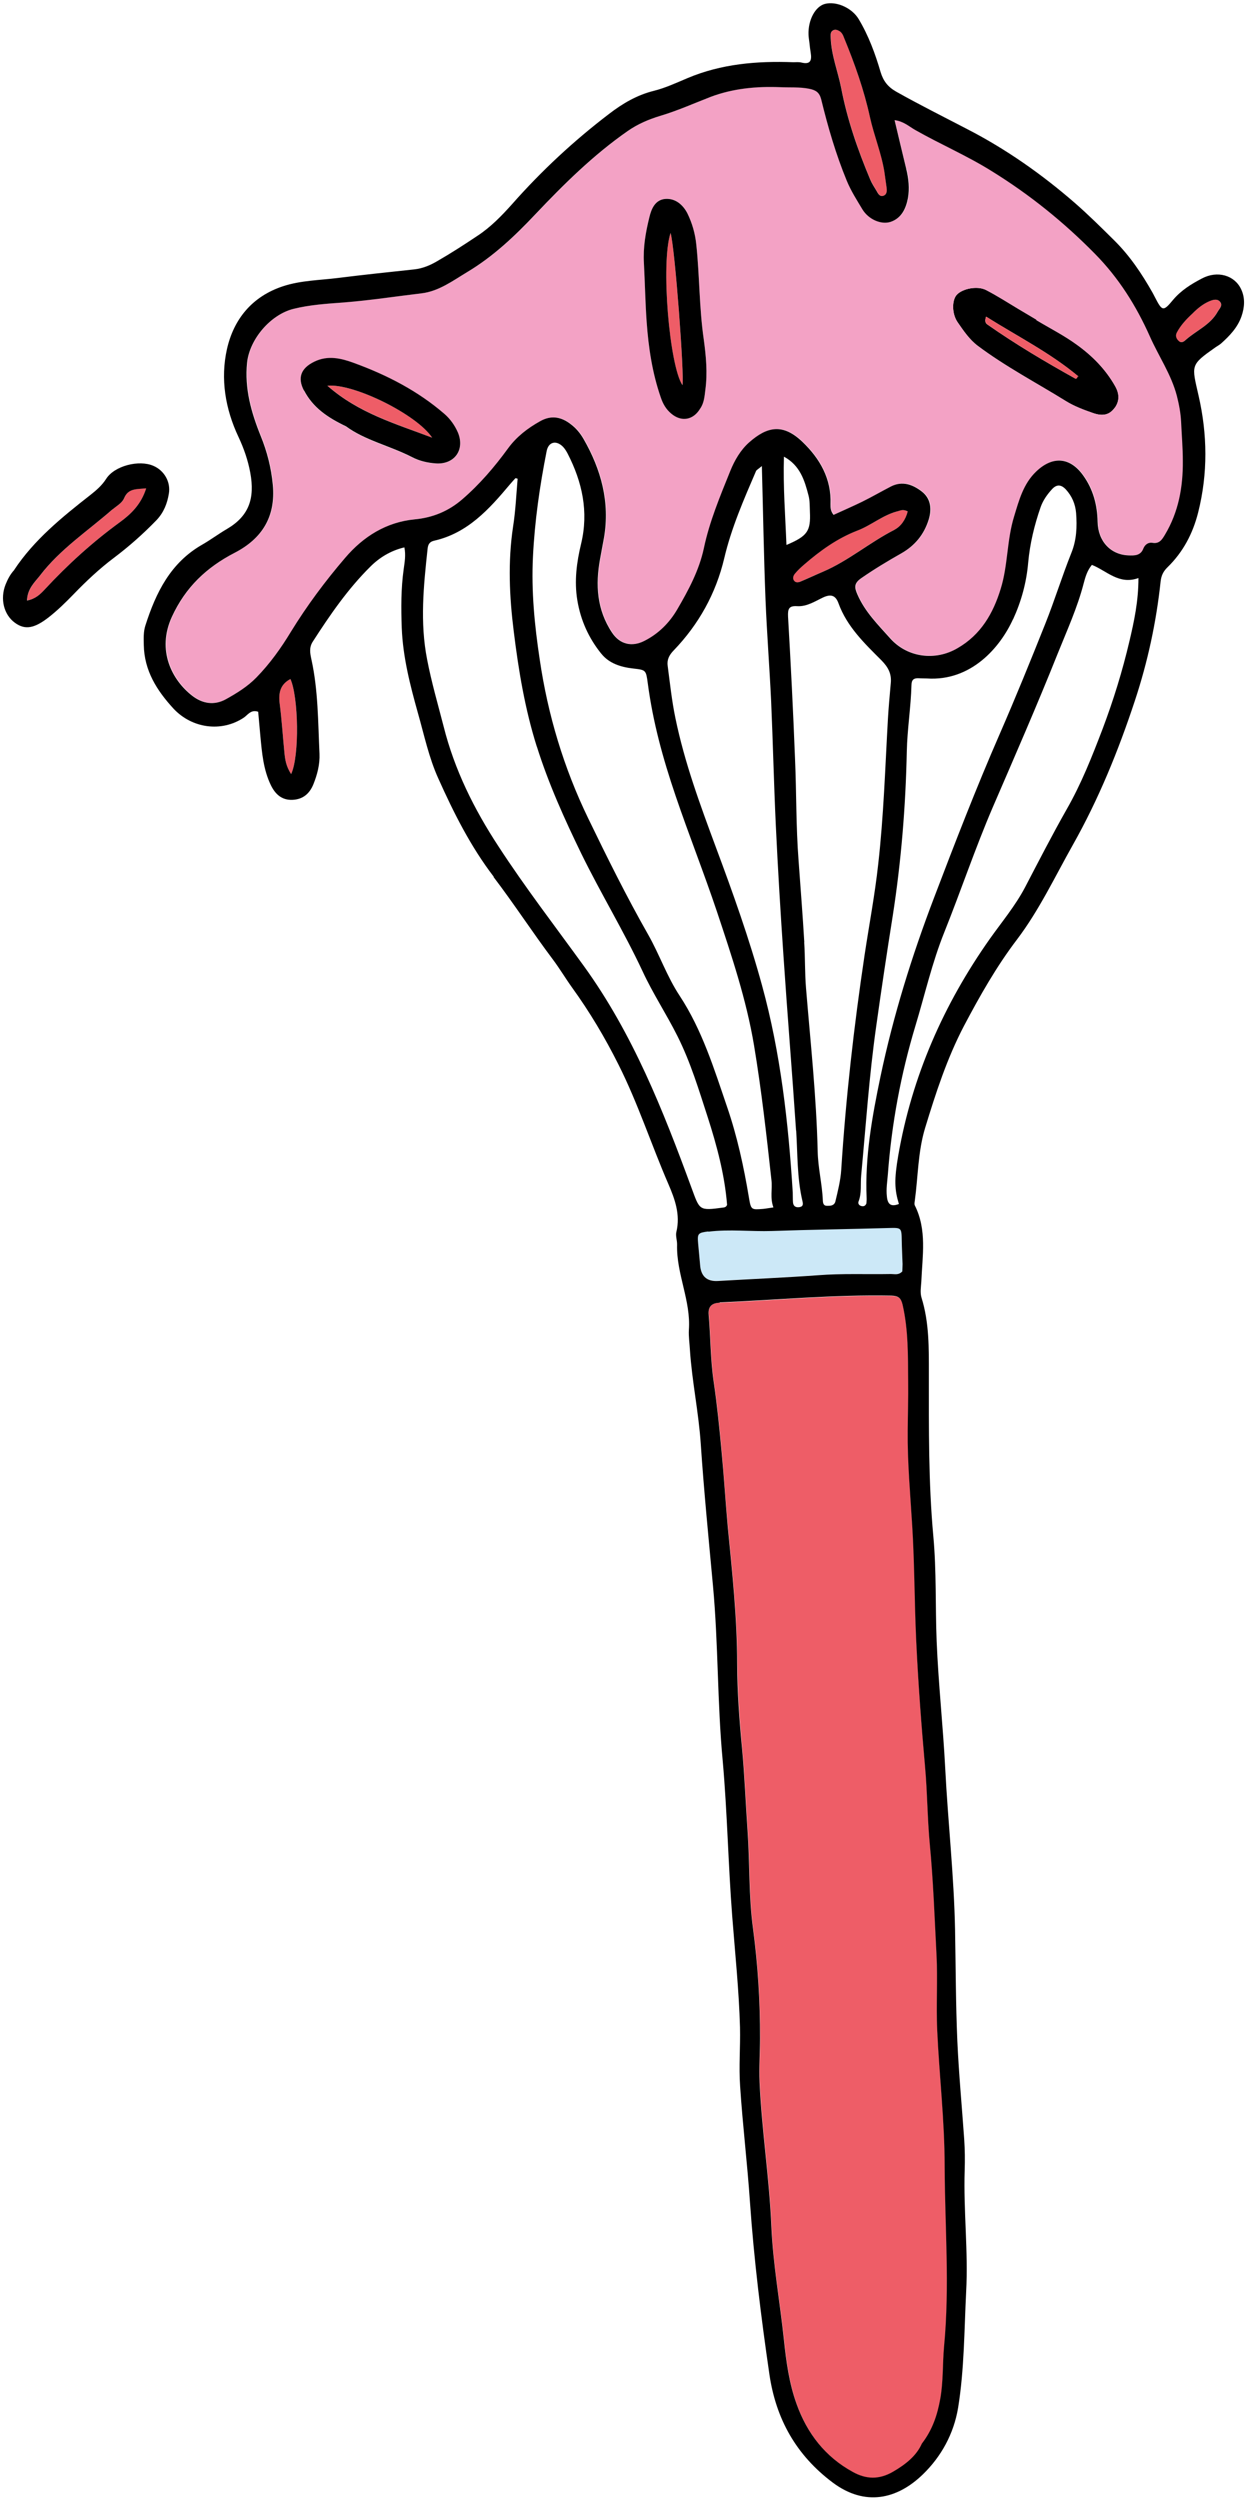 <?xml version="1.0" encoding="UTF-8"?><svg id="Layer_2" xmlns="http://www.w3.org/2000/svg" viewBox="0 0 109.01 218.53"><defs><style>.cls-1{fill:#f3a2c5;}.cls-2{fill:#ee5d67;}.cls-3{fill:#cce8f7;}</style></defs><g id="Layer_8"><g><path class="cls-2" d="M61.96,114.95c-.07-.74,.28-1.06,.97-1.07,5.01-.21,10-.69,15.02-.59,.61,.01,.83,.21,.97,.78,.51,2.21,.47,4.45,.49,6.7,.02,1.43-.03,2.86-.04,4.3-.03,2.81,.23,5.61,.4,8.42,.21,3.28,.2,6.59,.34,9.87,.16,3.72,.45,7.43,.78,11.15,.2,2.23,.19,4.49,.41,6.72,.31,3.23,.42,6.47,.59,9.71,.11,2.19-.04,4.38,.06,6.58,.18,3.95,.65,7.9,.65,11.87,.02,5.24,.45,10.49-.05,15.75-.15,1.51-.06,3.05-.33,4.57-.24,1.38-.65,2.69-1.61,3.93-.47,1.06-1.4,1.81-2.52,2.46-1.21,.71-2.35,.67-3.52,.02-2.41-1.33-4-3.38-4.91-5.93-.65-1.8-.91-3.7-1.11-5.6-.35-3.33-.97-6.63-1.1-9.96-.18-4.21-.83-8.36-1.03-12.56-.07-1.29,.04-2.58,.04-3.86,0-3.21-.19-6.4-.61-9.57-.39-2.84-.28-5.71-.48-8.57-.17-2.42-.26-4.86-.49-7.28-.22-2.43-.4-4.86-.42-7.29,0-4.02-.43-8.01-.82-11.99-.21-2.19-.34-4.38-.54-6.57-.19-2.04-.39-4.08-.69-6.11-.29-1.95-.27-3.9-.44-5.85Z"/><path class="cls-3" d="M61.03,108.71c-.08-.88-.02-.96,.89-1.06,1.86-.23,3.72,0,5.57-.06,3.39-.12,6.77-.16,10.15-.26,1.18-.03,1.17-.05,1.19,1.14,0,.67,.05,1.34,.07,2.01,0,.23-.02,.46-.02,.64-.33,.35-.67,.23-.99,.23-2.15,.04-4.28-.05-6.42,.11-2.9,.21-5.81,.34-8.7,.5q-1.47,.09-1.57-1.42c-.05-.62-.11-1.23-.17-1.85Z"/><path class="cls-2" d="M105.72,26.33c.31-.12,.69-.25,.93,.06,.26,.32-.07,.6-.22,.87-.62,1.14-1.84,1.61-2.76,2.43-.18,.16-.39,.32-.62,.13-.24-.19-.35-.47-.18-.76,.34-.64,.83-1.16,1.36-1.65,.45-.43,.92-.84,1.49-1.08Z"/><path d="M94.27,32.91c-2.48-2.08-5.34-3.51-8.07-5.23-.14,.42-.04,.58,.12,.69,2.47,1.73,5.07,3.27,7.71,4.74,.02,.01,.09-.04,.11-.07,.05-.08,.03-.1,0-.11,0,0,.04,0,.11-.01Zm3.17,2.74c-.43,.6-1.01,.77-1.91,.45-.81-.28-1.63-.59-2.34-1.03-2.58-1.6-5.28-3.01-7.72-4.84-.73-.55-1.24-1.31-1.75-2.05-.53-.76-.51-1.95-.08-2.41,.48-.53,1.78-.81,2.55-.42,.97,.5,1.89,1.09,2.82,1.65l1.6,.95-.02,.03c1.18,.71,2.43,1.34,3.54,2.15,1.35,.97,2.53,2.16,3.36,3.64,.36,.63,.4,1.26-.04,1.88Z"/><path class="cls-2" d="M94.04,33.11c-2.64-1.47-5.24-3.01-7.71-4.74-.16-.11-.27-.28-.12-.69,2.73,1.73,5.58,3.15,8.07,5.23-.08,.01-.11,.01-.11,.01,.02,.01,.04,.03,0,.11-.02,.03-.1,.08-.11,.07Z"/><path class="cls-2" d="M79.35,44.71c-.17,.74-.61,1.33-1.16,1.6-2.17,1.09-4.02,2.71-6.26,3.67-.65,.27-1.3,.57-1.96,.86-.18,.08-.4,.11-.53-.04-.2-.2-.11-.47,.04-.65,.24-.29,.53-.55,.81-.8,1.41-1.22,2.91-2.31,4.66-2.97,1.21-.46,2.2-1.33,3.44-1.67,.27-.07,.52-.25,.95,0Z"/><path class="cls-1" d="M97.45,35.65c.44-.61,.39-1.24,.04-1.88-.83-1.48-2.01-2.67-3.36-3.64-1.11-.81-2.35-1.44-3.54-2.15l.02-.03-1.6-.95c-.94-.56-1.85-1.15-2.82-1.65-.77-.39-2.07-.11-2.55,.42-.43,.47-.44,1.66,.08,2.41,.51,.73,1.02,1.49,1.75,2.05,2.44,1.83,5.14,3.24,7.72,4.84,.72,.44,1.53,.75,2.34,1.03,.9,.32,1.48,.15,1.91-.45Zm-59.37,4.87c1.66,.12,2.59-1.19,1.95-2.7-.27-.63-.66-1.18-1.16-1.61-2.34-2.04-5.05-3.43-7.93-4.47-1.09-.4-2.27-.69-3.47-.11-1.15,.56-1.49,1.38-.9,2.52,.77,1.48,2.05,2.37,3.67,3.14,1.63,1.21,3.81,1.7,5.77,2.69,.63,.32,1.35,.49,2.06,.55Zm23.58-6.45c.2-1.48,.06-2.95-.14-4.42-.4-2.74-.36-5.52-.65-8.27-.11-.97-.36-1.88-.78-2.74-.38-.76-1.06-1.33-1.94-1.26-.88,.08-1.21,.86-1.39,1.63-.32,1.3-.55,2.62-.47,3.97,.09,1.71,.13,3.43,.24,5.14,.16,2.24,.49,4.45,1.23,6.6,.19,.57,.46,1.04,.91,1.42,.9,.76,1.93,.59,2.53-.42,.35-.49,.39-1.07,.46-1.65Zm17.57-19.31c-.34-1.38-.66-2.77-1.02-4.27,.81,.09,1.29,.56,1.84,.87,2.2,1.25,4.54,2.25,6.69,3.6,3.3,2.04,6.29,4.46,9.02,7.23,2.06,2.09,3.59,4.52,4.79,7.21,.77,1.74,1.87,3.32,2.36,5.2,.19,.75,.33,1.49,.37,2.26,.05,1.14,.15,2.28,.15,3.42,.01,2.28-.37,4.46-1.56,6.45-.25,.42-.49,.82-1.1,.71-.38-.06-.65,.18-.79,.5-.25,.65-.79,.62-1.31,.6-1.55-.05-2.67-1.23-2.69-2.94-.03-1.47-.38-2.83-1.25-4.03-1.15-1.62-2.67-1.76-4.12-.36-1.12,1.07-1.5,2.51-1.93,3.93-.64,2.06-.53,4.26-1.17,6.32-.66,2.16-1.74,4.02-3.77,5.19-1.95,1.13-4.38,.83-5.87-.83-1.08-1.2-2.24-2.34-2.89-3.87-.27-.62-.3-.97,.34-1.42,1.14-.79,2.32-1.5,3.52-2.18,1.17-.67,1.97-1.64,2.37-2.93,.28-.92,.22-1.84-.61-2.47-.78-.61-1.68-.95-2.67-.44-.84,.44-1.68,.92-2.53,1.34-.81,.4-1.65,.76-2.5,1.15-.29-.36-.28-.66-.27-.94,.09-2.22-.93-3.98-2.45-5.44-1.69-1.63-3.08-1.35-4.67,.05-.75,.66-1.27,1.55-1.64,2.49-.89,2.22-1.82,4.42-2.31,6.76-.42,1.95-1.34,3.67-2.33,5.35-.68,1.16-1.62,2.11-2.86,2.74-1.09,.56-2.15,.32-2.84-.72-1.33-2-1.46-4.18-1.04-6.46,.11-.61,.23-1.22,.34-1.84,.53-3.11-.25-5.95-1.79-8.63-.29-.5-.65-.94-1.12-1.29-.84-.64-1.7-.8-2.67-.26-1.09,.62-2.07,1.35-2.81,2.38-1.18,1.62-2.48,3.14-4,4.45-1.18,1.02-2.54,1.6-4.15,1.75-2.48,.24-4.49,1.49-6.09,3.37-1.74,2.03-3.34,4.18-4.74,6.46-.86,1.42-1.84,2.78-3.01,3.99-.78,.8-1.72,1.37-2.66,1.9-1.02,.57-2.06,.4-2.96-.3-1.74-1.36-3.13-3.95-1.77-6.91,1.19-2.57,3.03-4.32,5.49-5.59,2.38-1.23,3.59-3.14,3.33-5.93-.14-1.5-.5-2.91-1.06-4.28-.83-2.06-1.41-4.14-1.19-6.41,.21-2.05,2.04-4.19,4.05-4.7,1.45-.36,2.92-.44,4.39-.56,2.29-.18,4.55-.53,6.82-.8,1.51-.18,2.73-1.1,3.99-1.86,2.27-1.36,4.15-3.14,5.97-5.07,2.48-2.62,5.07-5.18,8.06-7.26,.88-.61,1.8-1.01,2.83-1.32,1.51-.45,2.94-1.1,4.41-1.66,1.95-.75,3.99-.93,6.06-.85,.85,.03,1.71-.04,2.56,.14,.58,.12,.89,.31,1.05,.93,.59,2.42,1.28,4.8,2.23,7.1,.36,.89,.88,1.69,1.37,2.51,.56,.9,1.65,1.36,2.45,1.1,.98-.32,1.36-1.19,1.53-2.08,.15-.84,.07-1.71-.15-2.56Z"/><path class="cls-2" d="M73.81,3.35c.92,2.24,1.72,4.53,2.25,6.9,.36,1.62,1.02,3.17,1.27,4.83,.06,.42,.12,.84,.18,1.27,.04,.29,.06,.62-.24,.75-.34,.16-.49-.17-.64-.42-.19-.32-.4-.65-.55-.99-1.09-2.6-2.01-5.25-2.54-8.02-.29-1.44-.85-2.83-.91-4.32,0-.22-.07-.49,.15-.66,.17-.13,.36-.11,.54-.01,.28,.13,.38,.39,.49,.66Z"/><path class="cls-2" d="M59.66,33.67c-1.15-1.69-1.91-10.67-1.04-13.31,.39,1.33,1.22,12.58,1.04,13.31Z"/><path d="M58.62,20.36c-.87,2.64-.1,11.63,1.04,13.31,.18-.73-.65-11.98-1.04-13.31Zm2.9,9.3c.2,1.47,.34,2.94,.14,4.42-.07,.57-.11,1.16-.46,1.65-.6,1-1.64,1.18-2.53,.42-.45-.38-.72-.85-.91-1.42-.74-2.14-1.07-4.35-1.23-6.6-.12-1.71-.15-3.43-.24-5.14-.08-1.35,.15-2.67,.47-3.97,.18-.77,.51-1.55,1.39-1.63,.88-.07,1.55,.5,1.94,1.26,.42,.86,.68,1.77,.78,2.74,.29,2.75,.25,5.52,.65,8.27Z"/><path class="cls-2" d="M25.45,67.67c-.45-.69-.53-1.3-.59-1.9-.14-1.41-.23-2.84-.41-4.26-.12-.95,.05-1.7,.94-2.15,.7,1.54,.81,6.71,.06,8.31Z"/><path class="cls-2" d="M28.63,33.72c2.24-.23,7.8,2.5,9.16,4.54-3.15-1.21-6.41-2.14-9.16-4.54Z"/><path d="M37.78,38.26c-1.35-2.04-6.92-4.78-9.16-4.54,2.74,2.41,6.01,3.34,9.16,4.54Zm-11.21-4.12c-.59-1.13-.25-1.96,.9-2.52,1.2-.59,2.38-.29,3.47,.11,2.88,1.05,5.59,2.44,7.93,4.47,.5,.44,.89,.99,1.16,1.61,.63,1.51-.3,2.82-1.95,2.7-.71-.05-1.43-.22-2.06-.55-1.96-1-4.14-1.48-5.77-2.69-1.62-.77-2.9-1.65-3.67-3.14Z"/><path d="M78.19,46.31c.55-.28,.98-.87,1.16-1.6-.43-.24-.67-.06-.95,0-1.25,.34-2.24,1.21-3.44,1.67-1.75,.67-3.25,1.75-4.66,2.97-.29,.25-.57,.51-.81,.8-.15,.18-.24,.45-.04,.65,.12,.14,.35,.12,.53,.04,.66-.28,1.3-.58,1.96-.86,2.24-.96,4.09-2.57,6.26-3.67Zm-9.66-6.39c-.08,2.64,.12,5.15,.22,7.72,1.84-.78,2.13-1.21,2.05-2.91-.02-.47,0-.96-.12-1.41-.34-1.31-.73-2.63-2.15-3.4Zm-5.61,73.96c-.69,.02-1.04,.33-.97,1.07,.17,1.94,.15,3.9,.44,5.85,.3,2.03,.5,4.07,.69,6.11,.21,2.19,.34,4.38,.54,6.57,.39,3.99,.82,7.97,.82,11.99,.01,2.43,.19,4.86,.42,7.29,.23,2.42,.32,4.86,.49,7.28,.2,2.86,.09,5.73,.48,8.57,.42,3.18,.62,6.36,.61,9.57,0,1.28-.1,2.57-.04,3.86,.19,4.19,.85,8.35,1.03,12.56,.14,3.33,.75,6.63,1.1,9.96,.2,1.9,.46,3.81,1.11,5.6,.91,2.55,2.5,4.61,4.91,5.93,1.17,.65,2.3,.69,3.52-.02,1.12-.65,2.05-1.4,2.52-2.46,.96-1.25,1.36-2.55,1.61-3.93,.27-1.52,.19-3.06,.33-4.57,.5-5.26,.07-10.5,.05-15.75,0-3.97-.47-7.92-.65-11.87-.1-2.21,.05-4.4-.06-6.58-.17-3.24-.28-6.48-.59-9.71-.21-2.24-.21-4.5-.41-6.72-.33-3.72-.61-7.43-.78-11.15-.15-3.28-.14-6.59-.34-9.87-.17-2.81-.43-5.61-.4-8.42,.01-1.44,.06-2.87,.04-4.3-.02-2.25,.02-4.49-.49-6.7-.14-.57-.36-.76-.97-.78-5.02-.1-10.02,.38-15.02,.59Zm-1-6.23c-.91,.11-.97,.19-.89,1.06,.05,.61,.12,1.22,.17,1.85q.1,1.51,1.57,1.42c2.9-.17,5.8-.29,8.7-.5,2.14-.17,4.27-.07,6.42-.11,.32,0,.66,.12,.99-.23,0-.17,.02-.41,.02-.64-.02-.67-.06-1.34-.07-2.01-.02-1.19-.01-1.17-1.19-1.14-3.38,.1-6.76,.14-10.15,.26-1.85,.06-3.71-.17-5.57,.06Zm33.53-58.27c-.41,.5-.57,1.06-.71,1.59-.55,2.14-1.47,4.15-2.28,6.17-1.8,4.51-3.75,8.97-5.68,13.44-1.54,3.59-2.78,7.29-4.23,10.91-1.07,2.66-1.7,5.46-2.53,8.2-1.27,4.22-2.07,8.52-2.4,12.91-.05,.67-.17,1.32-.09,2,.07,.73,.4,.9,1.05,.65-.38-1.25-.42-2.12-.06-4.22,1.2-6.94,3.96-13.22,8.01-18.96,1.05-1.48,2.22-2.88,3.07-4.49,1.19-2.28,2.37-4.58,3.64-6.82,1.29-2.25,2.23-4.64,3.15-7.05,.94-2.49,1.73-5.05,2.34-7.65,.41-1.74,.79-3.5,.79-5.53-1.7,.62-2.76-.63-4.07-1.15Zm-25.86,49.45c-.34-5.08-.76-10.17-1.1-15.26-.26-3.81-.49-7.62-.67-11.43-.17-3.62-.25-7.24-.41-10.87-.14-2.95-.37-5.9-.49-8.85-.15-3.81-.21-7.62-.32-11.68-.31,.27-.46,.33-.51,.44-1.07,2.49-2.16,4.98-2.78,7.63-.73,3.08-2.23,5.77-4.41,8.04-.42,.43-.61,.84-.53,1.38,.2,1.51,.36,3.04,.67,4.53,.8,3.9,2.17,7.61,3.55,11.33,1.48,3.97,2.91,7.97,4.03,12.07,1.62,5.91,2.3,11.98,2.68,18.08,.01,.29,0,.57,.02,.86,.03,.37,.27,.48,.6,.42,.33-.07,.28-.32,.22-.56-.47-2.02-.41-4.08-.54-6.13ZM106.66,26.39c-.25-.31-.63-.18-.93-.06-.57,.24-1.05,.64-1.49,1.08-.53,.49-1.02,1.01-1.36,1.65-.16,.29-.05,.57,.18,.76,.23,.2,.45,.03,.62-.13,.92-.81,2.13-1.29,2.76-2.43,.15-.27,.48-.55,.22-.87Zm-36.36,55.97c.09,1.33,.05,2.68,.16,4.01,.39,4.75,.91,9.5,1.02,14.28,.03,1.44,.39,2.85,.45,4.28,.01,.25,.06,.49,.38,.48,.28,0,.59,0,.71-.35,.22-.93,.46-1.86,.52-2.81,.4-6.28,1.11-12.54,2.04-18.76,.4-2.65,.9-5.28,1.19-7.93,.48-4.22,.61-8.47,.85-12.7,.06-1.05,.16-2.1,.25-3.14,.08-.81-.21-1.38-.82-2-1.47-1.47-3.01-2.94-3.75-4.98-.25-.69-.65-.83-1.33-.52-.72,.34-1.43,.82-2.28,.77-.74-.05-.83,.25-.8,.92,.24,4.15,.45,8.29,.61,12.44,.13,2.96,.08,5.92,.31,8.88,.17,2.38,.36,4.76,.5,7.14Zm-45.44-16.59c.06,.61,.14,1.21,.59,1.9,.75-1.6,.64-6.77-.06-8.31-.89,.46-1.06,1.21-.94,2.15,.18,1.41,.27,2.84,.41,4.26Zm63.69-11.63c-1.12,2.46-3.66,5.43-7.53,5.17-.24-.01-.48,0-.71-.02-.41-.02-.62,.12-.63,.57-.05,1.95-.37,3.89-.41,5.84-.1,4.82-.49,9.61-1.23,14.37-.51,3.2-.99,6.41-1.44,9.62-.62,4.35-.91,8.72-1.32,13.09-.07,.75,.06,1.52-.23,2.26-.07,.2,.08,.37,.3,.4,.14,.02,.29,0,.39-.24,0-.09,.03-.28,.02-.46-.16-3.6,.48-7.13,1.21-10.63,1.12-5.32,2.73-10.51,4.67-15.6,1.83-4.81,3.69-9.62,5.75-14.34,1.39-3.19,2.7-6.41,3.99-9.65,.81-2.03,1.46-4.14,2.27-6.17,.47-1.15,.51-2.32,.42-3.51-.07-.79-.36-1.47-.9-2.06-.41-.43-.8-.46-1.21-.01-.43,.47-.78,.97-.99,1.56-.55,1.58-.94,3.2-1.09,4.87-.15,1.73-.6,3.37-1.32,4.94Zm-41.62,11.14c-1.04-3.29-1.6-6.68-2.02-10.09-.38-3.03-.52-6.08-.06-9.14,.22-1.4,.28-2.8,.4-4.2-.1-.03-.18-.06-.2-.04-.16,.17-.31,.35-.47,.53-1.82,2.17-3.7,4.27-6.64,4.93-.38,.09-.52,.31-.56,.7-.35,3.23-.68,6.44-.04,9.69,.38,1.98,.94,3.9,1.44,5.84,.95,3.79,2.66,7.23,4.79,10.48,2.34,3.6,4.96,7,7.47,10.47,4.28,5.92,6.92,12.6,9.4,19.36,.74,2,.64,2.04,2.79,1.75,.14-.01,.27-.07,.33-.24-.21-2.62-.89-5.16-1.69-7.65-.78-2.4-1.5-4.81-2.65-7.1-.96-1.92-2.15-3.72-3.05-5.67-1.64-3.5-3.65-6.8-5.35-10.27-1.48-3.05-2.87-6.12-3.89-9.37Zm5.62-8.15c-1.09-1.36-1.79-2.9-2.08-4.65-.28-1.69-.06-3.33,.33-4.95,.67-2.8,.1-5.39-1.18-7.88-.11-.21-.24-.42-.4-.59-.6-.61-1.29-.44-1.44,.41-.6,3.04-1.04,6.1-1.19,9.2-.15,3.02,.14,5.99,.59,8.97,.71,4.85,2.1,9.48,4.24,13.9,1.66,3.43,3.35,6.84,5.24,10.16,.99,1.74,1.64,3.66,2.75,5.34,1.97,3,3.01,6.38,4.15,9.72,.88,2.56,1.46,5.23,1.91,7.93,.18,1.08,.21,1.07,1.23,.99,.23-.02,.47-.07,.91-.13-.31-.85-.08-1.61-.17-2.37-.43-3.93-.87-7.86-1.52-11.77-.67-4.02-1.97-7.88-3.24-11.7-1.14-3.4-2.46-6.72-3.61-10.11s-1.99-6.48-2.44-9.85c-.16-1.19-.16-1.18-1.28-1.31-1.07-.12-2.1-.44-2.78-1.29ZM77.32,15.07c-.26-1.66-.91-3.2-1.27-4.83-.52-2.38-1.33-4.66-2.25-6.9-.1-.27-.21-.53-.49-.66-.19-.1-.37-.12-.54,.01-.21,.16-.15,.43-.15,.66,.06,1.49,.62,2.88,.91,4.32,.53,2.78,1.45,5.42,2.54,8.02,.14,.34,.36,.67,.55,.99,.14,.25,.3,.57,.64,.42,.3-.13,.28-.46,.24-.75-.06-.43-.12-.85-.18-1.27Zm.88-4.58c.36,1.5,.68,2.89,1.02,4.27,.21,.85,.3,1.72,.15,2.56-.17,.89-.55,1.76-1.53,2.08-.8,.25-1.9-.2-2.45-1.1-.49-.82-1-1.61-1.37-2.51-.95-2.31-1.64-4.68-2.23-7.1-.16-.62-.47-.81-1.05-.93-.85-.17-1.71-.1-2.56-.14-2.06-.08-4.11,.11-6.06,.85-1.47,.57-2.9,1.21-4.41,1.66-1.02,.31-1.95,.71-2.83,1.32-2.99,2.08-5.58,4.64-8.06,7.26-1.82,1.93-3.7,3.71-5.97,5.07-1.26,.76-2.49,1.68-3.99,1.86-2.27,.27-4.53,.62-6.82,.8-1.47,.11-2.94,.2-4.39,.56-2.01,.51-3.83,2.65-4.05,4.7-.23,2.27,.36,4.35,1.19,6.41,.56,1.37,.92,2.79,1.06,4.28,.26,2.79-.95,4.7-3.33,5.93-2.46,1.27-4.3,3.01-5.49,5.59-1.36,2.96,.02,5.55,1.77,6.91,.9,.7,1.94,.87,2.96,.3,.95-.53,1.88-1.1,2.66-1.9,1.18-1.21,2.15-2.57,3.01-3.99,1.4-2.28,3-4.43,4.74-6.46,1.6-1.88,3.61-3.13,6.09-3.37,1.6-.15,2.97-.73,4.15-1.75,1.52-1.31,2.82-2.83,4-4.45,.75-1.03,1.72-1.77,2.81-2.38,.96-.54,1.83-.39,2.67,.26,.47,.35,.83,.79,1.12,1.29,1.54,2.68,2.32,5.53,1.79,8.63-.11,.61-.23,1.22-.34,1.84-.42,2.28-.29,4.46,1.04,6.46,.69,1.04,1.75,1.28,2.84,.72,1.24-.63,2.18-1.58,2.86-2.74,.98-1.68,1.91-3.4,2.33-5.35,.49-2.34,1.42-4.55,2.31-6.76,.38-.94,.9-1.83,1.64-2.49,1.59-1.41,2.97-1.68,4.67-.05,1.52,1.46,2.54,3.22,2.45,5.44,0,.29-.01,.59,.27,.94,.85-.39,1.68-.75,2.5-1.15,.85-.42,1.68-.9,2.53-1.34,.99-.5,1.89-.16,2.67,.44,.82,.63,.89,1.56,.61,2.47-.4,1.29-1.2,2.26-2.37,2.93-1.2,.68-2.38,1.39-3.52,2.18-.64,.45-.61,.8-.34,1.42,.66,1.53,1.82,2.67,2.89,3.87,1.5,1.66,3.93,1.97,5.87,.83,2.03-1.17,3.11-3.03,3.77-5.19,.64-2.06,.53-4.25,1.17-6.32,.43-1.42,.81-2.86,1.93-3.93,1.45-1.39,2.97-1.26,4.12,.36,.86,1.2,1.22,2.56,1.25,4.03,.03,1.71,1.14,2.88,2.69,2.94,.52,.02,1.07,.04,1.31-.6,.13-.32,.41-.56,.79-.5,.61,.11,.85-.29,1.1-.71,1.19-1.99,1.58-4.17,1.56-6.45,0-1.14-.1-2.29-.15-3.42-.04-.77-.18-1.51-.37-2.26-.49-1.88-1.59-3.46-2.36-5.2-1.2-2.69-2.73-5.12-4.79-7.21-2.72-2.77-5.72-5.19-9.02-7.23-2.15-1.35-4.49-2.35-6.69-3.6-.55-.31-1.04-.78-1.84-.87ZM43.16,76.64c-2.02-2.64-3.49-5.57-4.84-8.58-.83-1.83-1.24-3.81-1.79-5.74-.68-2.43-1.31-4.88-1.41-7.44-.06-1.71-.07-3.42,.17-5.13,.08-.6,.2-1.21,.06-1.9-1.19,.28-2.18,.89-2.97,1.68-1.98,1.96-3.55,4.25-5.05,6.58-.32,.51-.22,1.01-.11,1.52,.6,2.72,.58,5.5,.71,8.26,.04,.92-.19,1.81-.53,2.66-.33,.82-.91,1.33-1.83,1.37-.94,.04-1.51-.5-1.89-1.28-.66-1.36-.78-2.84-.92-4.31-.06-.71-.13-1.42-.19-2.11-.65-.22-.91,.29-1.28,.53-1.95,1.28-4.51,.92-6.12-.8-1.46-1.59-2.56-3.32-2.6-5.57-.01-.58-.04-1.14,.14-1.7,.92-2.88,2.2-5.49,4.97-7.07,.75-.43,1.44-.95,2.18-1.38,1.91-1.13,2.43-2.66,2.02-4.9-.2-1.09-.56-2.13-1.03-3.13-1.16-2.46-1.59-5.08-1.01-7.68,.59-2.62,2.2-4.61,4.91-5.5,1.56-.51,3.19-.52,4.79-.72,2.22-.28,4.45-.51,6.67-.75,.74-.08,1.4-.36,2.01-.72,1.2-.69,2.36-1.44,3.51-2.21,1.16-.76,2.12-1.75,3.05-2.79,2.56-2.9,5.39-5.53,8.46-7.87,1.17-.9,2.43-1.65,3.92-2.02,1-.25,1.97-.7,2.94-1.11,2.96-1.25,6.08-1.51,9.25-1.39,.24,0,.48-.03,.72,.03,.81,.2,.9-.23,.8-.86-.05-.29-.08-.57-.11-.86-.03-.24-.07-.47-.08-.71-.05-1.29,.59-2.48,1.44-2.7,.98-.25,2.35,.33,2.95,1.34,.86,1.44,1.44,3.01,1.91,4.62,.24,.79,.64,1.3,1.36,1.71,2.04,1.15,4.13,2.19,6.2,3.27,3.4,1.75,6.52,3.94,9.42,6.46,1.19,1.04,2.3,2.14,3.42,3.25,1.38,1.36,2.43,2.93,3.37,4.59,.07,.12,.13,.25,.2,.38,.65,1.26,.73,1.3,1.6,.25,.7-.83,1.59-1.38,2.51-1.86,1.36-.73,2.87-.29,3.44,.94,.36,.76,.3,1.58,.03,2.36-.34,.98-1.04,1.71-1.79,2.38-.14,.12-.32,.22-.47,.32-2.25,1.58-2.1,1.55-1.49,4.25,.77,3.37,.82,6.78-.04,10.2-.47,1.86-1.32,3.46-2.68,4.79-.36,.35-.54,.71-.6,1.23-.38,3.57-1.13,7.05-2.26,10.46-1.44,4.36-3.16,8.58-5.42,12.59-1.57,2.79-2.94,5.7-4.87,8.25-1.81,2.38-3.25,4.93-4.64,7.56-1.49,2.85-2.47,5.88-3.4,8.93-.63,2.08-.61,4.24-.9,6.36-.02,.13-.05,.3,0,.4,1.08,2.15,.66,4.44,.57,6.68-.03,.47-.12,.94,.02,1.4,.68,2.18,.64,4.44,.64,6.68,0,4.72-.04,9.44,.39,14.16,.28,3.04,.17,6.1,.29,9.16,.15,3.72,.56,7.43,.75,11.14,.24,4.71,.77,9.41,.86,14.13,.06,3.24,.06,6.48,.2,9.72,.13,2.86,.4,5.72,.6,8.58,.06,.9,.07,1.81,.04,2.72-.11,3.53,.32,7.07,.13,10.59-.17,3.38-.16,6.77-.7,10.13-.38,2.31-1.49,4.3-3.09,5.85-2.25,2.18-5.05,2.81-7.86,.72-3.22-2.41-4.98-5.58-5.55-9.47-.73-5.01-1.35-10.02-1.7-15.07-.23-3.38-.64-6.74-.86-10.12-.12-1.71,.03-3.43-.01-5.14-.09-3.24-.43-6.48-.68-9.71-.35-4.52-.43-9.06-.83-13.58-.48-5.09-.38-10.2-.85-15.29-.38-4.13-.79-8.27-1.07-12.42-.18-2.75-.77-5.48-.95-8.25-.03-.57-.12-1.14-.09-1.71,.19-2.56-1.1-4.91-1.03-7.46,.01-.38-.15-.78-.06-1.13,.36-1.51-.14-2.87-.7-4.17-1.5-3.46-2.66-7.06-4.36-10.44-1.18-2.36-2.52-4.61-4.06-6.74-.58-.81-1.09-1.67-1.69-2.47-1.78-2.37-3.38-4.84-5.17-7.19Z"/><path class="cls-2" d="M3.53,50.28c1.76-2.29,4.16-3.88,6.31-5.75,.36-.31,.83-.54,1.02-.99,.36-.86,1.05-.78,1.93-.86-.44,1.4-1.34,2.26-2.29,2.95-2.4,1.75-4.57,3.72-6.58,5.89-.38,.42-.79,.82-1.55,.97,.04-1.06,.69-1.59,1.16-2.22Z"/><path d="M1.24,49.82c1.73-2.62,4.18-4.61,6.66-6.55,.52-.41,1.01-.83,1.38-1.41,.73-1.15,2.88-1.68,4.12-1.14,.95,.4,1.54,1.41,1.36,2.44-.14,.85-.44,1.63-1.07,2.3-1.16,1.2-2.4,2.3-3.74,3.31-1.25,.94-2.41,2.03-3.5,3.16-.7,.72-1.41,1.42-2.19,2.03-1.26,.98-2.07,1.13-2.96,.48-.97-.71-1.31-2.09-.81-3.35,.18-.44,.39-.87,.76-1.27Zm8.59-5.29c-2.14,1.87-4.55,3.46-6.31,5.75-.48,.62-1.12,1.16-1.16,2.22,.76-.15,1.17-.56,1.55-.97,2.01-2.17,4.18-4.14,6.58-5.89,.95-.69,1.85-1.55,2.29-2.95-.88,.08-1.57,0-1.93,.86-.19,.44-.66,.68-1.02,.99Z"/></g></g></svg>